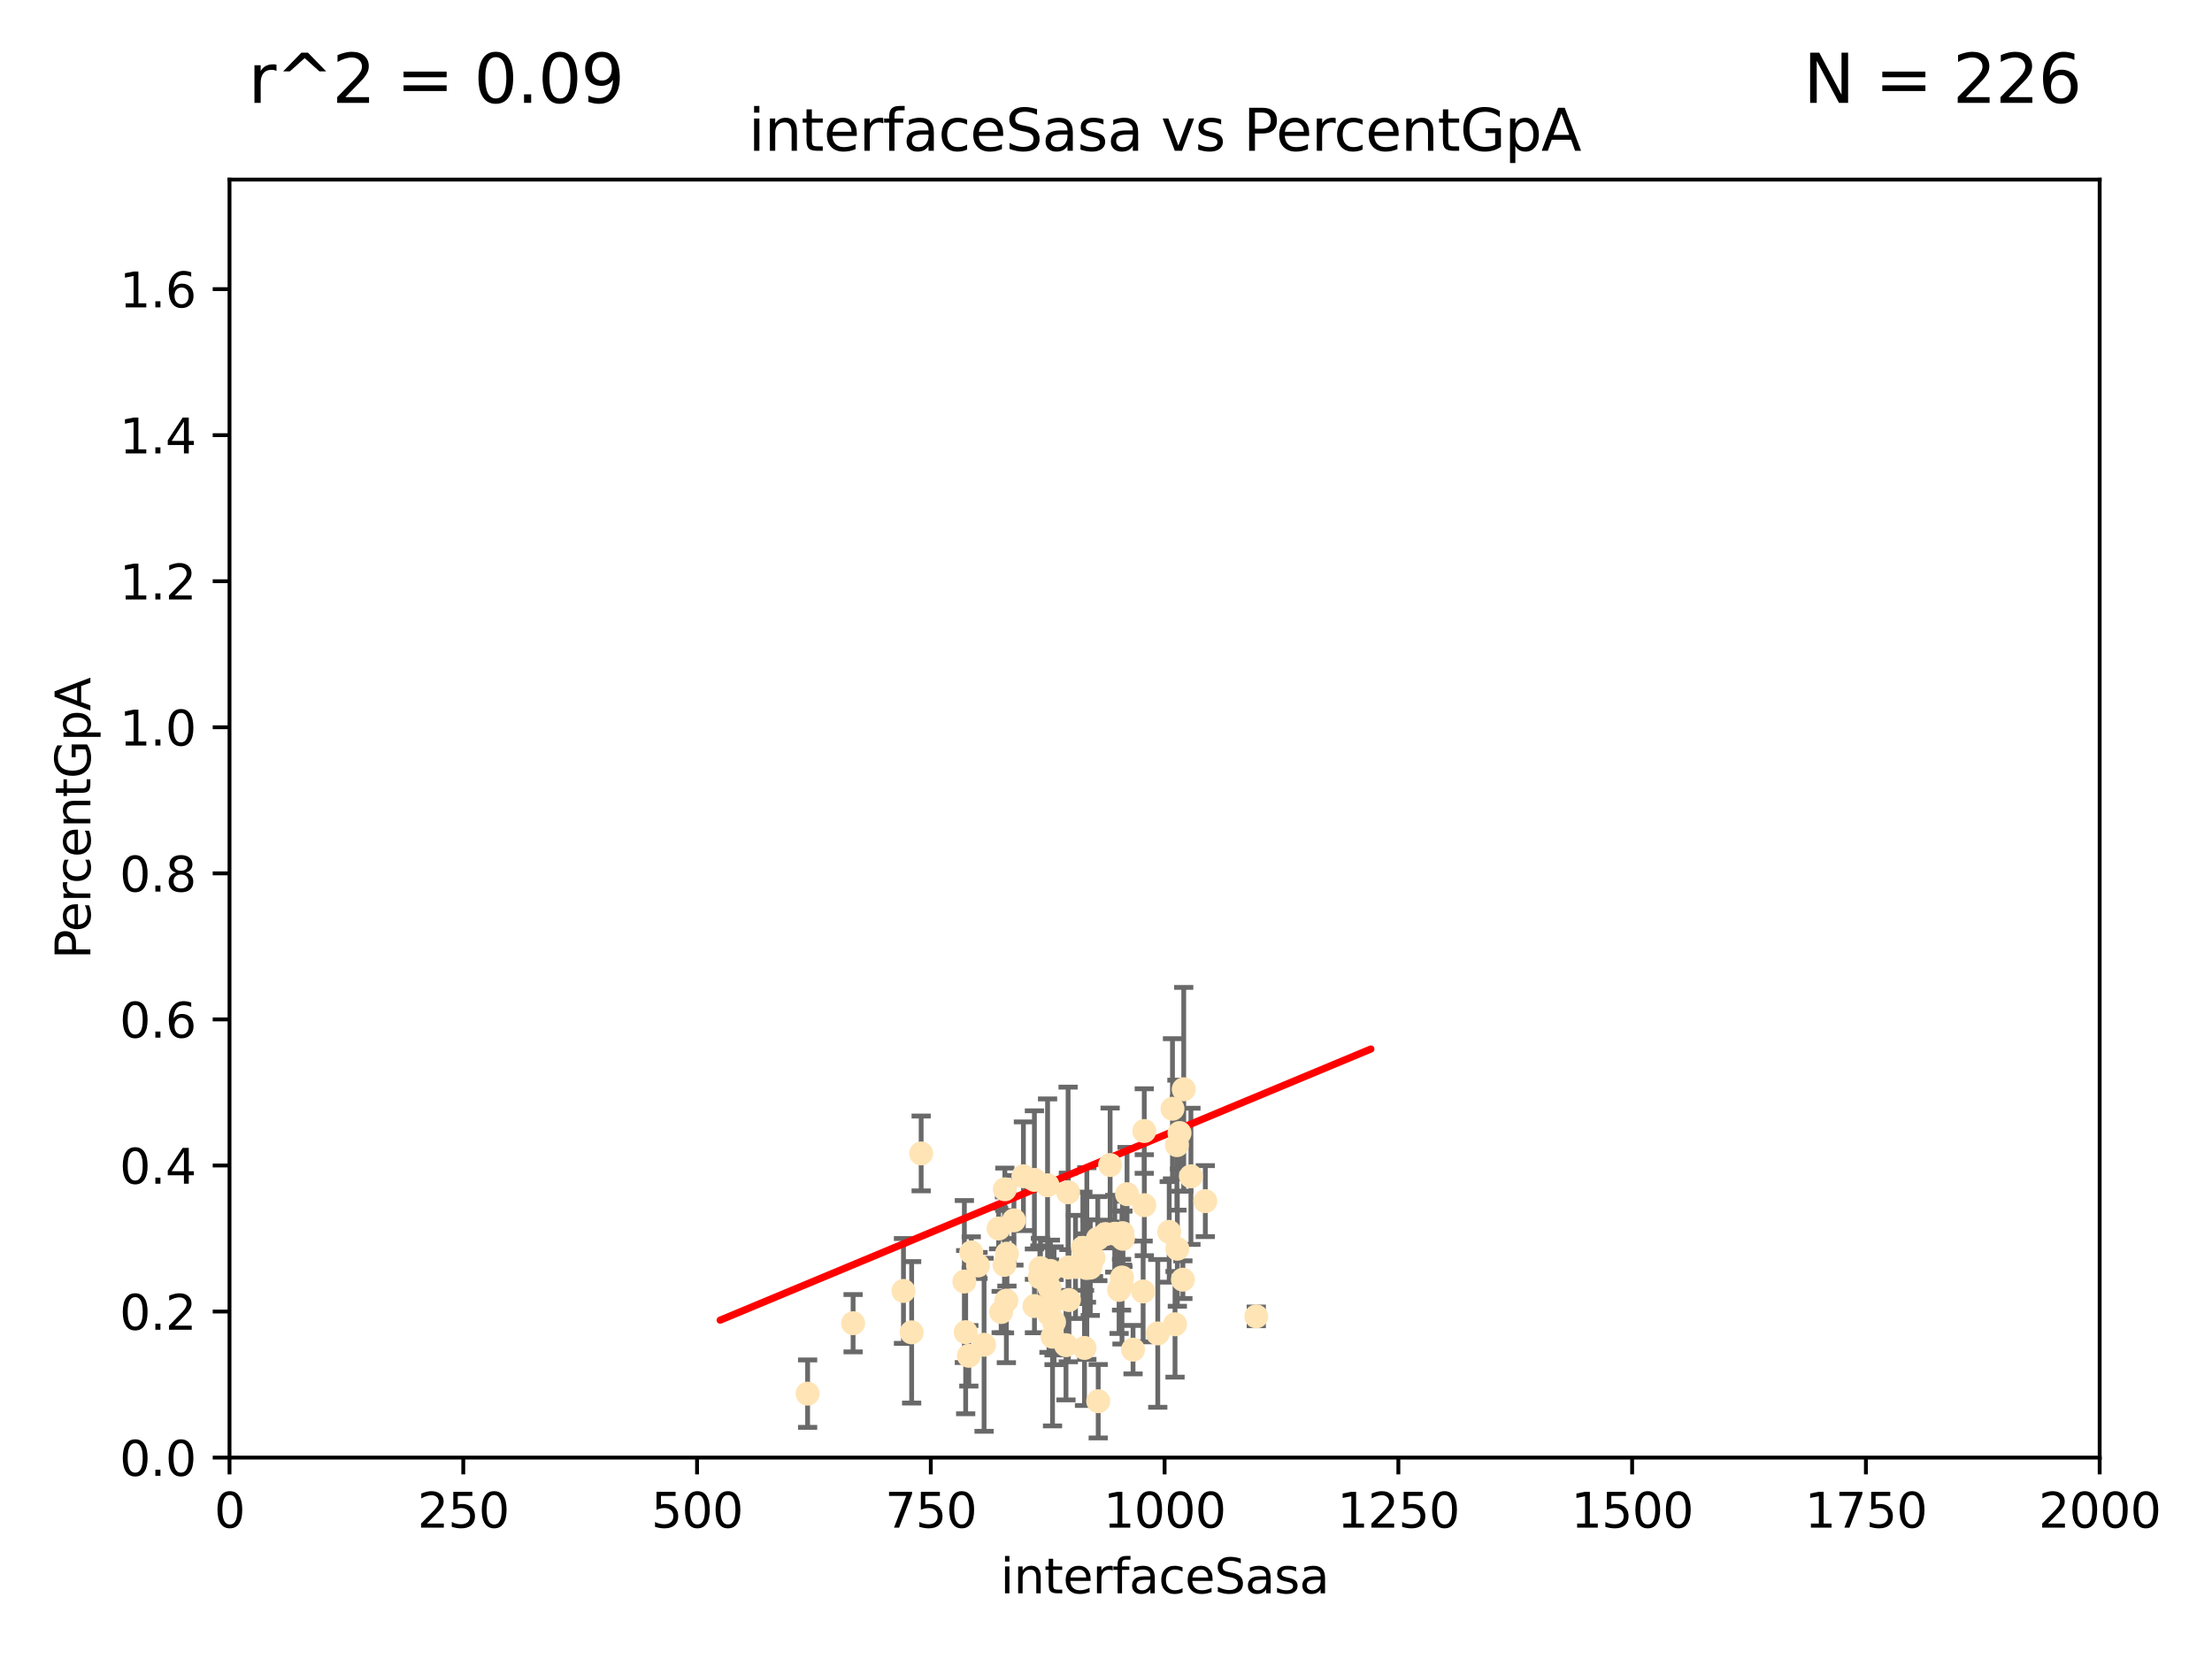<?xml version="1.0" encoding="utf-8" standalone="no"?>
<!DOCTYPE svg PUBLIC "-//W3C//DTD SVG 1.1//EN"
  "http://www.w3.org/Graphics/SVG/1.1/DTD/svg11.dtd">
<svg xmlns:xlink="http://www.w3.org/1999/xlink" width="460.8pt" height="345.6pt" viewBox="0 0 460.8 345.6" xmlns="http://www.w3.org/2000/svg" version="1.1">
 <defs>
  <style type="text/css">*{stroke-linejoin: round; stroke-linecap: butt}</style>
 </defs>
 <g id="figure_1">
  <g id="patch_1">
   <path d="M 0 345.6 
L 460.8 345.6 
L 460.8 0 
L 0 0 
z
" style="fill: #ffffff"/>
  </g>
  <g id="axes_1">
   <g id="patch_2">
    <path d="M 47.81 303.64 
L 437.4 303.64 
L 437.4 37.411 
L 47.81 37.411 
z
" style="fill: #ffffff"/>
   </g>
   <g id="PathCollection_1">
    <defs>
     <path id="m51fbc22228" d="M 0 1.118 
C 0.297 1.118 0.581 1 0.791 0.791 
C 1 0.581 1.118 0.297 1.118 0 
C 1.118 -0.297 1 -0.581 0.791 -0.791 
C 0.581 -1 0.297 -1.118 0 -1.118 
C -0.297 -1.118 -0.581 -1 -0.791 -0.791 
C -1 -0.581 -1.118 -0.297 -1.118 0 
C -1.118 0.297 -1 0.581 -0.791 0.791 
C -0.581 1 -0.297 1.118 0 1.118 
z
" style="stroke: #ffe4b5"/>
    </defs>
    <g clip-path="url(#p3912e0acee)">
     <use xlink:href="#m51fbc22228" x="245.718" y="236.024" style="fill: #ffe4b5; stroke: #ffe4b5"/>
     <use xlink:href="#m51fbc22228" x="245.174" y="238.556" style="fill: #ffe4b5; stroke: #ffe4b5"/>
     <use xlink:href="#m51fbc22228" x="215.495" y="272.073" style="fill: #ffe4b5; stroke: #ffe4b5"/>
     <use xlink:href="#m51fbc22228" x="225.576" y="259.945" style="fill: #ffe4b5; stroke: #ffe4b5"/>
     <use xlink:href="#m51fbc22228" x="233.829" y="256.883" style="fill: #ffe4b5; stroke: #ffe4b5"/>
     <use xlink:href="#m51fbc22228" x="219.261" y="278.454" style="fill: #ffe4b5; stroke: #ffe4b5"/>
     <use xlink:href="#m51fbc22228" x="233.732" y="266.121" style="fill: #ffe4b5; stroke: #ffe4b5"/>
     <use xlink:href="#m51fbc22228" x="218.641" y="268.294" style="fill: #ffe4b5; stroke: #ffe4b5"/>
     <use xlink:href="#m51fbc22228" x="243.569" y="256.619" style="fill: #ffe4b5; stroke: #ffe4b5"/>
     <use xlink:href="#m51fbc22228" x="222.506" y="248.374" style="fill: #ffe4b5; stroke: #ffe4b5"/>
     <use xlink:href="#m51fbc22228" x="211.22" y="254.217" style="fill: #ffe4b5; stroke: #ffe4b5"/>
     <use xlink:href="#m51fbc22228" x="245.26" y="260.133" style="fill: #ffe4b5; stroke: #ffe4b5"/>
     <use xlink:href="#m51fbc22228" x="234.782" y="248.766" style="fill: #ffe4b5; stroke: #ffe4b5"/>
     <use xlink:href="#m51fbc22228" x="200.897" y="266.966" style="fill: #ffe4b5; stroke: #ffe4b5"/>
     <use xlink:href="#m51fbc22228" x="215.488" y="245.794" style="fill: #ffe4b5; stroke: #ffe4b5"/>
     <use xlink:href="#m51fbc22228" x="225.921" y="280.798" style="fill: #ffe4b5; stroke: #ffe4b5"/>
     <use xlink:href="#m51fbc22228" x="209.644" y="270.942" style="fill: #ffe4b5; stroke: #ffe4b5"/>
     <use xlink:href="#m51fbc22228" x="209.763" y="261.159" style="fill: #ffe4b5; stroke: #ffe4b5"/>
     <use xlink:href="#m51fbc22228" x="222.066" y="280.225" style="fill: #ffe4b5; stroke: #ffe4b5"/>
     <use xlink:href="#m51fbc22228" x="222.677" y="270.815" style="fill: #ffe4b5; stroke: #ffe4b5"/>
     <use xlink:href="#m51fbc22228" x="251.09" y="250.219" style="fill: #ffe4b5; stroke: #ffe4b5"/>
     <use xlink:href="#m51fbc22228" x="244.781" y="275.875" style="fill: #ffe4b5; stroke: #ffe4b5"/>
     <use xlink:href="#m51fbc22228" x="218.819" y="264.76" style="fill: #ffe4b5; stroke: #ffe4b5"/>
     <use xlink:href="#m51fbc22228" x="230.304" y="257.072" style="fill: #ffe4b5; stroke: #ffe4b5"/>
     <use xlink:href="#m51fbc22228" x="188.212" y="268.929" style="fill: #ffe4b5; stroke: #ffe4b5"/>
     <use xlink:href="#m51fbc22228" x="189.913" y="277.551" style="fill: #ffe4b5; stroke: #ffe4b5"/>
     <use xlink:href="#m51fbc22228" x="248.092" y="245.048" style="fill: #ffe4b5; stroke: #ffe4b5"/>
     <use xlink:href="#m51fbc22228" x="238.37" y="235.615" style="fill: #ffe4b5; stroke: #ffe4b5"/>
     <use xlink:href="#m51fbc22228" x="201.168" y="277.511" style="fill: #ffe4b5; stroke: #ffe4b5"/>
     <use xlink:href="#m51fbc22228" x="227.125" y="264.074" style="fill: #ffe4b5; stroke: #ffe4b5"/>
     <use xlink:href="#m51fbc22228" x="244.251" y="230.974" style="fill: #ffe4b5; stroke: #ffe4b5"/>
     <use xlink:href="#m51fbc22228" x="203.738" y="263.623" style="fill: #ffe4b5; stroke: #ffe4b5"/>
     <use xlink:href="#m51fbc22228" x="246.594" y="226.92" style="fill: #ffe4b5; stroke: #ffe4b5"/>
     <use xlink:href="#m51fbc22228" x="208.563" y="273.317" style="fill: #ffe4b5; stroke: #ffe4b5"/>
     <use xlink:href="#m51fbc22228" x="226.326" y="264.148" style="fill: #ffe4b5; stroke: #ffe4b5"/>
     <use xlink:href="#m51fbc22228" x="222.561" y="264.031" style="fill: #ffe4b5; stroke: #ffe4b5"/>
     <use xlink:href="#m51fbc22228" x="233.642" y="267.635" style="fill: #ffe4b5; stroke: #ffe4b5"/>
     <use xlink:href="#m51fbc22228" x="219.574" y="270.997" style="fill: #ffe4b5; stroke: #ffe4b5"/>
     <use xlink:href="#m51fbc22228" x="224.047" y="263.927" style="fill: #ffe4b5; stroke: #ffe4b5"/>
     <use xlink:href="#m51fbc22228" x="168.242" y="290.323" style="fill: #ffe4b5; stroke: #ffe4b5"/>
     <use xlink:href="#m51fbc22228" x="236.035" y="281.157" style="fill: #ffe4b5; stroke: #ffe4b5"/>
     <use xlink:href="#m51fbc22228" x="246.417" y="266.582" style="fill: #ffe4b5; stroke: #ffe4b5"/>
     <use xlink:href="#m51fbc22228" x="216.625" y="266.085" style="fill: #ffe4b5; stroke: #ffe4b5"/>
     <use xlink:href="#m51fbc22228" x="238.134" y="269.032" style="fill: #ffe4b5; stroke: #ffe4b5"/>
     <use xlink:href="#m51fbc22228" x="233.126" y="268.709" style="fill: #ffe4b5; stroke: #ffe4b5"/>
     <use xlink:href="#m51fbc22228" x="227.801" y="262.072" style="fill: #ffe4b5; stroke: #ffe4b5"/>
     <use xlink:href="#m51fbc22228" x="228.693" y="258.03" style="fill: #ffe4b5; stroke: #ffe4b5"/>
     <use xlink:href="#m51fbc22228" x="216.746" y="264.173" style="fill: #ffe4b5; stroke: #ffe4b5"/>
     <use xlink:href="#m51fbc22228" x="202.329" y="260.898" style="fill: #ffe4b5; stroke: #ffe4b5"/>
     <use xlink:href="#m51fbc22228" x="232.224" y="257.002" style="fill: #ffe4b5; stroke: #ffe4b5"/>
     <use xlink:href="#m51fbc22228" x="233.923" y="258.061" style="fill: #ffe4b5; stroke: #ffe4b5"/>
     <use xlink:href="#m51fbc22228" x="228.778" y="291.9" style="fill: #ffe4b5; stroke: #ffe4b5"/>
     <use xlink:href="#m51fbc22228" x="209.328" y="247.753" style="fill: #ffe4b5; stroke: #ffe4b5"/>
     <use xlink:href="#m51fbc22228" x="208.029" y="255.921" style="fill: #ffe4b5; stroke: #ffe4b5"/>
     <use xlink:href="#m51fbc22228" x="177.715" y="275.649" style="fill: #ffe4b5; stroke: #ffe4b5"/>
     <use xlink:href="#m51fbc22228" x="218.522" y="273.715" style="fill: #ffe4b5; stroke: #ffe4b5"/>
     <use xlink:href="#m51fbc22228" x="209.256" y="263.501" style="fill: #ffe4b5; stroke: #ffe4b5"/>
     <use xlink:href="#m51fbc22228" x="205.002" y="280.144" style="fill: #ffe4b5; stroke: #ffe4b5"/>
     <use xlink:href="#m51fbc22228" x="226.41" y="263.219" style="fill: #ffe4b5; stroke: #ffe4b5"/>
     <use xlink:href="#m51fbc22228" x="218.226" y="246.911" style="fill: #ffe4b5; stroke: #ffe4b5"/>
     <use xlink:href="#m51fbc22228" x="191.894" y="240.283" style="fill: #ffe4b5; stroke: #ffe4b5"/>
     <use xlink:href="#m51fbc22228" x="219.576" y="275.418" style="fill: #ffe4b5; stroke: #ffe4b5"/>
     <use xlink:href="#m51fbc22228" x="261.707" y="274.226" style="fill: #ffe4b5; stroke: #ffe4b5"/>
     <use xlink:href="#m51fbc22228" x="238.38" y="251.06" style="fill: #ffe4b5; stroke: #ffe4b5"/>
     <use xlink:href="#m51fbc22228" x="231.26" y="242.696" style="fill: #ffe4b5; stroke: #ffe4b5"/>
     <use xlink:href="#m51fbc22228" x="213.195" y="245.033" style="fill: #ffe4b5; stroke: #ffe4b5"/>
     <use xlink:href="#m51fbc22228" x="241.185" y="277.773" style="fill: #ffe4b5; stroke: #ffe4b5"/>
     <use xlink:href="#m51fbc22228" x="201.825" y="282.435" style="fill: #ffe4b5; stroke: #ffe4b5"/>
    </g>
   </g>
   <g id="matplotlib.axis_1">
    <g id="xtick_1">
     <g id="line2d_1">
      <defs>
       <path id="m4948b9b807" d="M 0 0 
L 0 3.5 
" style="stroke: #000000; stroke-width: 0.8"/>
      </defs>
      <g>
       <use xlink:href="#m4948b9b807" x="47.81" y="303.64" style="stroke: #000000; stroke-width: 0.8"/>
      </g>
     </g>
     <g id="text_1">
      <!-- 0 -->
      <g transform="translate(44.629 318.238)scale(0.1 -0.1)">
       <defs>
        <path id="DejaVuSans-30" d="M 2034 4250 
Q 1547 4250 1301 3770 
Q 1056 3291 1056 2328 
Q 1056 1369 1301 889 
Q 1547 409 2034 409 
Q 2525 409 2770 889 
Q 3016 1369 3016 2328 
Q 3016 3291 2770 3770 
Q 2525 4250 2034 4250 
z
M 2034 4750 
Q 2819 4750 3233 4129 
Q 3647 3509 3647 2328 
Q 3647 1150 3233 529 
Q 2819 -91 2034 -91 
Q 1250 -91 836 529 
Q 422 1150 422 2328 
Q 422 3509 836 4129 
Q 1250 4750 2034 4750 
z
" transform="scale(0.016)"/>
       </defs>
       <use xlink:href="#DejaVuSans-30"/>
      </g>
     </g>
    </g>
    <g id="xtick_2">
     <g id="line2d_2">
      <g>
       <use xlink:href="#m4948b9b807" x="96.509" y="303.64" style="stroke: #000000; stroke-width: 0.8"/>
      </g>
     </g>
     <g id="text_2">
      <!-- 250 -->
      <g transform="translate(86.965 318.238)scale(0.1 -0.1)">
       <defs>
        <path id="DejaVuSans-32" d="M 1228 531 
L 3431 531 
L 3431 0 
L 469 0 
L 469 531 
Q 828 903 1448 1529 
Q 2069 2156 2228 2338 
Q 2531 2678 2651 2914 
Q 2772 3150 2772 3378 
Q 2772 3750 2511 3984 
Q 2250 4219 1831 4219 
Q 1534 4219 1204 4116 
Q 875 4013 500 3803 
L 500 4441 
Q 881 4594 1212 4672 
Q 1544 4750 1819 4750 
Q 2544 4750 2975 4387 
Q 3406 4025 3406 3419 
Q 3406 3131 3298 2873 
Q 3191 2616 2906 2266 
Q 2828 2175 2409 1742 
Q 1991 1309 1228 531 
z
" transform="scale(0.016)"/>
        <path id="DejaVuSans-35" d="M 691 4666 
L 3169 4666 
L 3169 4134 
L 1269 4134 
L 1269 2991 
Q 1406 3038 1543 3061 
Q 1681 3084 1819 3084 
Q 2600 3084 3056 2656 
Q 3513 2228 3513 1497 
Q 3513 744 3044 326 
Q 2575 -91 1722 -91 
Q 1428 -91 1123 -41 
Q 819 9 494 109 
L 494 744 
Q 775 591 1075 516 
Q 1375 441 1709 441 
Q 2250 441 2565 725 
Q 2881 1009 2881 1497 
Q 2881 1984 2565 2268 
Q 2250 2553 1709 2553 
Q 1456 2553 1204 2497 
Q 953 2441 691 2322 
L 691 4666 
z
" transform="scale(0.016)"/>
       </defs>
       <use xlink:href="#DejaVuSans-32"/>
       <use xlink:href="#DejaVuSans-35" x="63.623"/>
       <use xlink:href="#DejaVuSans-30" x="127.246"/>
      </g>
     </g>
    </g>
    <g id="xtick_3">
     <g id="line2d_3">
      <g>
       <use xlink:href="#m4948b9b807" x="145.208" y="303.64" style="stroke: #000000; stroke-width: 0.8"/>
      </g>
     </g>
     <g id="text_3">
      <!-- 500 -->
      <g transform="translate(135.664 318.238)scale(0.1 -0.1)">
       <use xlink:href="#DejaVuSans-35"/>
       <use xlink:href="#DejaVuSans-30" x="63.623"/>
       <use xlink:href="#DejaVuSans-30" x="127.246"/>
      </g>
     </g>
    </g>
    <g id="xtick_4">
     <g id="line2d_4">
      <g>
       <use xlink:href="#m4948b9b807" x="193.906" y="303.64" style="stroke: #000000; stroke-width: 0.8"/>
      </g>
     </g>
     <g id="text_4">
      <!-- 750 -->
      <g transform="translate(184.363 318.238)scale(0.1 -0.1)">
       <defs>
        <path id="DejaVuSans-37" d="M 525 4666 
L 3525 4666 
L 3525 4397 
L 1831 0 
L 1172 0 
L 2766 4134 
L 525 4134 
L 525 4666 
z
" transform="scale(0.016)"/>
       </defs>
       <use xlink:href="#DejaVuSans-37"/>
       <use xlink:href="#DejaVuSans-35" x="63.623"/>
       <use xlink:href="#DejaVuSans-30" x="127.246"/>
      </g>
     </g>
    </g>
    <g id="xtick_5">
     <g id="line2d_5">
      <g>
       <use xlink:href="#m4948b9b807" x="242.605" y="303.64" style="stroke: #000000; stroke-width: 0.8"/>
      </g>
     </g>
     <g id="text_5">
      <!-- 1000 -->
      <g transform="translate(229.88 318.238)scale(0.1 -0.1)">
       <defs>
        <path id="DejaVuSans-31" d="M 794 531 
L 1825 531 
L 1825 4091 
L 703 3866 
L 703 4441 
L 1819 4666 
L 2450 4666 
L 2450 531 
L 3481 531 
L 3481 0 
L 794 0 
L 794 531 
z
" transform="scale(0.016)"/>
       </defs>
       <use xlink:href="#DejaVuSans-31"/>
       <use xlink:href="#DejaVuSans-30" x="63.623"/>
       <use xlink:href="#DejaVuSans-30" x="127.246"/>
       <use xlink:href="#DejaVuSans-30" x="190.869"/>
      </g>
     </g>
    </g>
    <g id="xtick_6">
     <g id="line2d_6">
      <g>
       <use xlink:href="#m4948b9b807" x="291.304" y="303.64" style="stroke: #000000; stroke-width: 0.8"/>
      </g>
     </g>
     <g id="text_6">
      <!-- 1250 -->
      <g transform="translate(278.579 318.238)scale(0.1 -0.1)">
       <use xlink:href="#DejaVuSans-31"/>
       <use xlink:href="#DejaVuSans-32" x="63.623"/>
       <use xlink:href="#DejaVuSans-35" x="127.246"/>
       <use xlink:href="#DejaVuSans-30" x="190.869"/>
      </g>
     </g>
    </g>
    <g id="xtick_7">
     <g id="line2d_7">
      <g>
       <use xlink:href="#m4948b9b807" x="340.002" y="303.64" style="stroke: #000000; stroke-width: 0.8"/>
      </g>
     </g>
     <g id="text_7">
      <!-- 1500 -->
      <g transform="translate(327.277 318.238)scale(0.1 -0.1)">
       <use xlink:href="#DejaVuSans-31"/>
       <use xlink:href="#DejaVuSans-35" x="63.623"/>
       <use xlink:href="#DejaVuSans-30" x="127.246"/>
       <use xlink:href="#DejaVuSans-30" x="190.869"/>
      </g>
     </g>
    </g>
    <g id="xtick_8">
     <g id="line2d_8">
      <g>
       <use xlink:href="#m4948b9b807" x="388.701" y="303.64" style="stroke: #000000; stroke-width: 0.8"/>
      </g>
     </g>
     <g id="text_8">
      <!-- 1750 -->
      <g transform="translate(375.976 318.238)scale(0.1 -0.1)">
       <use xlink:href="#DejaVuSans-31"/>
       <use xlink:href="#DejaVuSans-37" x="63.623"/>
       <use xlink:href="#DejaVuSans-35" x="127.246"/>
       <use xlink:href="#DejaVuSans-30" x="190.869"/>
      </g>
     </g>
    </g>
    <g id="xtick_9">
     <g id="line2d_9">
      <g>
       <use xlink:href="#m4948b9b807" x="437.4" y="303.64" style="stroke: #000000; stroke-width: 0.8"/>
      </g>
     </g>
     <g id="text_9">
      <!-- 2000 -->
      <g transform="translate(424.675 318.238)scale(0.1 -0.1)">
       <use xlink:href="#DejaVuSans-32"/>
       <use xlink:href="#DejaVuSans-30" x="63.623"/>
       <use xlink:href="#DejaVuSans-30" x="127.246"/>
       <use xlink:href="#DejaVuSans-30" x="190.869"/>
      </g>
     </g>
    </g>
    <g id="text_10">
     <!-- interfaceSasa -->
     <g transform="translate(208.398 331.917)scale(0.1 -0.1)">
      <defs>
       <path id="DejaVuSans-69" d="M 603 3500 
L 1178 3500 
L 1178 0 
L 603 0 
L 603 3500 
z
M 603 4863 
L 1178 4863 
L 1178 4134 
L 603 4134 
L 603 4863 
z
" transform="scale(0.016)"/>
       <path id="DejaVuSans-6e" d="M 3513 2113 
L 3513 0 
L 2938 0 
L 2938 2094 
Q 2938 2591 2744 2837 
Q 2550 3084 2163 3084 
Q 1697 3084 1428 2787 
Q 1159 2491 1159 1978 
L 1159 0 
L 581 0 
L 581 3500 
L 1159 3500 
L 1159 2956 
Q 1366 3272 1645 3428 
Q 1925 3584 2291 3584 
Q 2894 3584 3203 3211 
Q 3513 2838 3513 2113 
z
" transform="scale(0.016)"/>
       <path id="DejaVuSans-74" d="M 1172 4494 
L 1172 3500 
L 2356 3500 
L 2356 3053 
L 1172 3053 
L 1172 1153 
Q 1172 725 1289 603 
Q 1406 481 1766 481 
L 2356 481 
L 2356 0 
L 1766 0 
Q 1100 0 847 248 
Q 594 497 594 1153 
L 594 3053 
L 172 3053 
L 172 3500 
L 594 3500 
L 594 4494 
L 1172 4494 
z
" transform="scale(0.016)"/>
       <path id="DejaVuSans-65" d="M 3597 1894 
L 3597 1613 
L 953 1613 
Q 991 1019 1311 708 
Q 1631 397 2203 397 
Q 2534 397 2845 478 
Q 3156 559 3463 722 
L 3463 178 
Q 3153 47 2828 -22 
Q 2503 -91 2169 -91 
Q 1331 -91 842 396 
Q 353 884 353 1716 
Q 353 2575 817 3079 
Q 1281 3584 2069 3584 
Q 2775 3584 3186 3129 
Q 3597 2675 3597 1894 
z
M 3022 2063 
Q 3016 2534 2758 2815 
Q 2500 3097 2075 3097 
Q 1594 3097 1305 2825 
Q 1016 2553 972 2059 
L 3022 2063 
z
" transform="scale(0.016)"/>
       <path id="DejaVuSans-72" d="M 2631 2963 
Q 2534 3019 2420 3045 
Q 2306 3072 2169 3072 
Q 1681 3072 1420 2755 
Q 1159 2438 1159 1844 
L 1159 0 
L 581 0 
L 581 3500 
L 1159 3500 
L 1159 2956 
Q 1341 3275 1631 3429 
Q 1922 3584 2338 3584 
Q 2397 3584 2469 3576 
Q 2541 3569 2628 3553 
L 2631 2963 
z
" transform="scale(0.016)"/>
       <path id="DejaVuSans-66" d="M 2375 4863 
L 2375 4384 
L 1825 4384 
Q 1516 4384 1395 4259 
Q 1275 4134 1275 3809 
L 1275 3500 
L 2222 3500 
L 2222 3053 
L 1275 3053 
L 1275 0 
L 697 0 
L 697 3053 
L 147 3053 
L 147 3500 
L 697 3500 
L 697 3744 
Q 697 4328 969 4595 
Q 1241 4863 1831 4863 
L 2375 4863 
z
" transform="scale(0.016)"/>
       <path id="DejaVuSans-61" d="M 2194 1759 
Q 1497 1759 1228 1600 
Q 959 1441 959 1056 
Q 959 750 1161 570 
Q 1363 391 1709 391 
Q 2188 391 2477 730 
Q 2766 1069 2766 1631 
L 2766 1759 
L 2194 1759 
z
M 3341 1997 
L 3341 0 
L 2766 0 
L 2766 531 
Q 2569 213 2275 61 
Q 1981 -91 1556 -91 
Q 1019 -91 701 211 
Q 384 513 384 1019 
Q 384 1609 779 1909 
Q 1175 2209 1959 2209 
L 2766 2209 
L 2766 2266 
Q 2766 2663 2505 2880 
Q 2244 3097 1772 3097 
Q 1472 3097 1187 3025 
Q 903 2953 641 2809 
L 641 3341 
Q 956 3463 1253 3523 
Q 1550 3584 1831 3584 
Q 2591 3584 2966 3190 
Q 3341 2797 3341 1997 
z
" transform="scale(0.016)"/>
       <path id="DejaVuSans-63" d="M 3122 3366 
L 3122 2828 
Q 2878 2963 2633 3030 
Q 2388 3097 2138 3097 
Q 1578 3097 1268 2742 
Q 959 2388 959 1747 
Q 959 1106 1268 751 
Q 1578 397 2138 397 
Q 2388 397 2633 464 
Q 2878 531 3122 666 
L 3122 134 
Q 2881 22 2623 -34 
Q 2366 -91 2075 -91 
Q 1284 -91 818 406 
Q 353 903 353 1747 
Q 353 2603 823 3093 
Q 1294 3584 2113 3584 
Q 2378 3584 2631 3529 
Q 2884 3475 3122 3366 
z
" transform="scale(0.016)"/>
       <path id="DejaVuSans-53" d="M 3425 4513 
L 3425 3897 
Q 3066 4069 2747 4153 
Q 2428 4238 2131 4238 
Q 1616 4238 1336 4038 
Q 1056 3838 1056 3469 
Q 1056 3159 1242 3001 
Q 1428 2844 1947 2747 
L 2328 2669 
Q 3034 2534 3370 2195 
Q 3706 1856 3706 1288 
Q 3706 609 3251 259 
Q 2797 -91 1919 -91 
Q 1588 -91 1214 -16 
Q 841 59 441 206 
L 441 856 
Q 825 641 1194 531 
Q 1563 422 1919 422 
Q 2459 422 2753 634 
Q 3047 847 3047 1241 
Q 3047 1584 2836 1778 
Q 2625 1972 2144 2069 
L 1759 2144 
Q 1053 2284 737 2584 
Q 422 2884 422 3419 
Q 422 4038 858 4394 
Q 1294 4750 2059 4750 
Q 2388 4750 2728 4690 
Q 3069 4631 3425 4513 
z
" transform="scale(0.016)"/>
       <path id="DejaVuSans-73" d="M 2834 3397 
L 2834 2853 
Q 2591 2978 2328 3040 
Q 2066 3103 1784 3103 
Q 1356 3103 1142 2972 
Q 928 2841 928 2578 
Q 928 2378 1081 2264 
Q 1234 2150 1697 2047 
L 1894 2003 
Q 2506 1872 2764 1633 
Q 3022 1394 3022 966 
Q 3022 478 2636 193 
Q 2250 -91 1575 -91 
Q 1294 -91 989 -36 
Q 684 19 347 128 
L 347 722 
Q 666 556 975 473 
Q 1284 391 1588 391 
Q 1994 391 2212 530 
Q 2431 669 2431 922 
Q 2431 1156 2273 1281 
Q 2116 1406 1581 1522 
L 1381 1569 
Q 847 1681 609 1914 
Q 372 2147 372 2553 
Q 372 3047 722 3315 
Q 1072 3584 1716 3584 
Q 2034 3584 2315 3537 
Q 2597 3491 2834 3397 
z
" transform="scale(0.016)"/>
      </defs>
      <use xlink:href="#DejaVuSans-69"/>
      <use xlink:href="#DejaVuSans-6e" x="27.783"/>
      <use xlink:href="#DejaVuSans-74" x="91.162"/>
      <use xlink:href="#DejaVuSans-65" x="130.371"/>
      <use xlink:href="#DejaVuSans-72" x="191.895"/>
      <use xlink:href="#DejaVuSans-66" x="233.008"/>
      <use xlink:href="#DejaVuSans-61" x="268.213"/>
      <use xlink:href="#DejaVuSans-63" x="329.492"/>
      <use xlink:href="#DejaVuSans-65" x="384.473"/>
      <use xlink:href="#DejaVuSans-53" x="445.996"/>
      <use xlink:href="#DejaVuSans-61" x="509.473"/>
      <use xlink:href="#DejaVuSans-73" x="570.752"/>
      <use xlink:href="#DejaVuSans-61" x="622.852"/>
     </g>
    </g>
   </g>
   <g id="matplotlib.axis_2">
    <g id="ytick_1">
     <g id="line2d_10">
      <defs>
       <path id="m640b8bfa25" d="M 0 0 
L -3.5 0 
" style="stroke: #000000; stroke-width: 0.8"/>
      </defs>
      <g>
       <use xlink:href="#m640b8bfa25" x="47.81" y="303.64" style="stroke: #000000; stroke-width: 0.8"/>
      </g>
     </g>
     <g id="text_11">
      <!-- 0.0 -->
      <g transform="translate(24.907 307.439)scale(0.1 -0.1)">
       <defs>
        <path id="DejaVuSans-2e" d="M 684 794 
L 1344 794 
L 1344 0 
L 684 0 
L 684 794 
z
" transform="scale(0.016)"/>
       </defs>
       <use xlink:href="#DejaVuSans-30"/>
       <use xlink:href="#DejaVuSans-2e" x="63.623"/>
       <use xlink:href="#DejaVuSans-30" x="95.41"/>
      </g>
     </g>
    </g>
    <g id="ytick_2">
     <g id="line2d_11">
      <g>
       <use xlink:href="#m640b8bfa25" x="47.81" y="273.214" style="stroke: #000000; stroke-width: 0.8"/>
      </g>
     </g>
     <g id="text_12">
      <!-- 0.2 -->
      <g transform="translate(24.907 277.013)scale(0.1 -0.1)">
       <use xlink:href="#DejaVuSans-30"/>
       <use xlink:href="#DejaVuSans-2e" x="63.623"/>
       <use xlink:href="#DejaVuSans-32" x="95.41"/>
      </g>
     </g>
    </g>
    <g id="ytick_3">
     <g id="line2d_12">
      <g>
       <use xlink:href="#m640b8bfa25" x="47.81" y="242.788" style="stroke: #000000; stroke-width: 0.8"/>
      </g>
     </g>
     <g id="text_13">
      <!-- 0.4 -->
      <g transform="translate(24.907 246.587)scale(0.1 -0.1)">
       <defs>
        <path id="DejaVuSans-34" d="M 2419 4116 
L 825 1625 
L 2419 1625 
L 2419 4116 
z
M 2253 4666 
L 3047 4666 
L 3047 1625 
L 3713 1625 
L 3713 1100 
L 3047 1100 
L 3047 0 
L 2419 0 
L 2419 1100 
L 313 1100 
L 313 1709 
L 2253 4666 
z
" transform="scale(0.016)"/>
       </defs>
       <use xlink:href="#DejaVuSans-30"/>
       <use xlink:href="#DejaVuSans-2e" x="63.623"/>
       <use xlink:href="#DejaVuSans-34" x="95.41"/>
      </g>
     </g>
    </g>
    <g id="ytick_4">
     <g id="line2d_13">
      <g>
       <use xlink:href="#m640b8bfa25" x="47.81" y="212.362" style="stroke: #000000; stroke-width: 0.8"/>
      </g>
     </g>
     <g id="text_14">
      <!-- 0.6 -->
      <g transform="translate(24.907 216.161)scale(0.1 -0.1)">
       <defs>
        <path id="DejaVuSans-36" d="M 2113 2584 
Q 1688 2584 1439 2293 
Q 1191 2003 1191 1497 
Q 1191 994 1439 701 
Q 1688 409 2113 409 
Q 2538 409 2786 701 
Q 3034 994 3034 1497 
Q 3034 2003 2786 2293 
Q 2538 2584 2113 2584 
z
M 3366 4563 
L 3366 3988 
Q 3128 4100 2886 4159 
Q 2644 4219 2406 4219 
Q 1781 4219 1451 3797 
Q 1122 3375 1075 2522 
Q 1259 2794 1537 2939 
Q 1816 3084 2150 3084 
Q 2853 3084 3261 2657 
Q 3669 2231 3669 1497 
Q 3669 778 3244 343 
Q 2819 -91 2113 -91 
Q 1303 -91 875 529 
Q 447 1150 447 2328 
Q 447 3434 972 4092 
Q 1497 4750 2381 4750 
Q 2619 4750 2861 4703 
Q 3103 4656 3366 4563 
z
" transform="scale(0.016)"/>
       </defs>
       <use xlink:href="#DejaVuSans-30"/>
       <use xlink:href="#DejaVuSans-2e" x="63.623"/>
       <use xlink:href="#DejaVuSans-36" x="95.41"/>
      </g>
     </g>
    </g>
    <g id="ytick_5">
     <g id="line2d_14">
      <g>
       <use xlink:href="#m640b8bfa25" x="47.81" y="181.935" style="stroke: #000000; stroke-width: 0.8"/>
      </g>
     </g>
     <g id="text_15">
      <!-- 0.8 -->
      <g transform="translate(24.907 185.735)scale(0.1 -0.1)">
       <defs>
        <path id="DejaVuSans-38" d="M 2034 2216 
Q 1584 2216 1326 1975 
Q 1069 1734 1069 1313 
Q 1069 891 1326 650 
Q 1584 409 2034 409 
Q 2484 409 2743 651 
Q 3003 894 3003 1313 
Q 3003 1734 2745 1975 
Q 2488 2216 2034 2216 
z
M 1403 2484 
Q 997 2584 770 2862 
Q 544 3141 544 3541 
Q 544 4100 942 4425 
Q 1341 4750 2034 4750 
Q 2731 4750 3128 4425 
Q 3525 4100 3525 3541 
Q 3525 3141 3298 2862 
Q 3072 2584 2669 2484 
Q 3125 2378 3379 2068 
Q 3634 1759 3634 1313 
Q 3634 634 3220 271 
Q 2806 -91 2034 -91 
Q 1263 -91 848 271 
Q 434 634 434 1313 
Q 434 1759 690 2068 
Q 947 2378 1403 2484 
z
M 1172 3481 
Q 1172 3119 1398 2916 
Q 1625 2713 2034 2713 
Q 2441 2713 2670 2916 
Q 2900 3119 2900 3481 
Q 2900 3844 2670 4047 
Q 2441 4250 2034 4250 
Q 1625 4250 1398 4047 
Q 1172 3844 1172 3481 
z
" transform="scale(0.016)"/>
       </defs>
       <use xlink:href="#DejaVuSans-30"/>
       <use xlink:href="#DejaVuSans-2e" x="63.623"/>
       <use xlink:href="#DejaVuSans-38" x="95.41"/>
      </g>
     </g>
    </g>
    <g id="ytick_6">
     <g id="line2d_15">
      <g>
       <use xlink:href="#m640b8bfa25" x="47.81" y="151.509" style="stroke: #000000; stroke-width: 0.8"/>
      </g>
     </g>
     <g id="text_16">
      <!-- 1.0 -->
      <g transform="translate(24.907 155.308)scale(0.1 -0.1)">
       <use xlink:href="#DejaVuSans-31"/>
       <use xlink:href="#DejaVuSans-2e" x="63.623"/>
       <use xlink:href="#DejaVuSans-30" x="95.41"/>
      </g>
     </g>
    </g>
    <g id="ytick_7">
     <g id="line2d_16">
      <g>
       <use xlink:href="#m640b8bfa25" x="47.81" y="121.083" style="stroke: #000000; stroke-width: 0.8"/>
      </g>
     </g>
     <g id="text_17">
      <!-- 1.2 -->
      <g transform="translate(24.907 124.882)scale(0.1 -0.1)">
       <use xlink:href="#DejaVuSans-31"/>
       <use xlink:href="#DejaVuSans-2e" x="63.623"/>
       <use xlink:href="#DejaVuSans-32" x="95.41"/>
      </g>
     </g>
    </g>
    <g id="ytick_8">
     <g id="line2d_17">
      <g>
       <use xlink:href="#m640b8bfa25" x="47.81" y="90.657" style="stroke: #000000; stroke-width: 0.8"/>
      </g>
     </g>
     <g id="text_18">
      <!-- 1.4 -->
      <g transform="translate(24.907 94.456)scale(0.1 -0.1)">
       <use xlink:href="#DejaVuSans-31"/>
       <use xlink:href="#DejaVuSans-2e" x="63.623"/>
       <use xlink:href="#DejaVuSans-34" x="95.41"/>
      </g>
     </g>
    </g>
    <g id="ytick_9">
     <g id="line2d_18">
      <g>
       <use xlink:href="#m640b8bfa25" x="47.81" y="60.231" style="stroke: #000000; stroke-width: 0.8"/>
      </g>
     </g>
     <g id="text_19">
      <!-- 1.6 -->
      <g transform="translate(24.907 64.03)scale(0.1 -0.1)">
       <use xlink:href="#DejaVuSans-31"/>
       <use xlink:href="#DejaVuSans-2e" x="63.623"/>
       <use xlink:href="#DejaVuSans-36" x="95.41"/>
      </g>
     </g>
    </g>
    <g id="text_20">
     <!-- PercentGpA -->
     <g transform="translate(18.827 199.802)rotate(-90)scale(0.1 -0.1)">
      <defs>
       <path id="DejaVuSans-50" d="M 1259 4147 
L 1259 2394 
L 2053 2394 
Q 2494 2394 2734 2622 
Q 2975 2850 2975 3272 
Q 2975 3691 2734 3919 
Q 2494 4147 2053 4147 
L 1259 4147 
z
M 628 4666 
L 2053 4666 
Q 2838 4666 3239 4311 
Q 3641 3956 3641 3272 
Q 3641 2581 3239 2228 
Q 2838 1875 2053 1875 
L 1259 1875 
L 1259 0 
L 628 0 
L 628 4666 
z
" transform="scale(0.016)"/>
       <path id="DejaVuSans-47" d="M 3809 666 
L 3809 1919 
L 2778 1919 
L 2778 2438 
L 4434 2438 
L 4434 434 
Q 4069 175 3628 42 
Q 3188 -91 2688 -91 
Q 1594 -91 976 548 
Q 359 1188 359 2328 
Q 359 3472 976 4111 
Q 1594 4750 2688 4750 
Q 3144 4750 3555 4637 
Q 3966 4525 4313 4306 
L 4313 3634 
Q 3963 3931 3569 4081 
Q 3175 4231 2741 4231 
Q 1884 4231 1454 3753 
Q 1025 3275 1025 2328 
Q 1025 1384 1454 906 
Q 1884 428 2741 428 
Q 3075 428 3337 486 
Q 3600 544 3809 666 
z
" transform="scale(0.016)"/>
       <path id="DejaVuSans-70" d="M 1159 525 
L 1159 -1331 
L 581 -1331 
L 581 3500 
L 1159 3500 
L 1159 2969 
Q 1341 3281 1617 3432 
Q 1894 3584 2278 3584 
Q 2916 3584 3314 3078 
Q 3713 2572 3713 1747 
Q 3713 922 3314 415 
Q 2916 -91 2278 -91 
Q 1894 -91 1617 61 
Q 1341 213 1159 525 
z
M 3116 1747 
Q 3116 2381 2855 2742 
Q 2594 3103 2138 3103 
Q 1681 3103 1420 2742 
Q 1159 2381 1159 1747 
Q 1159 1113 1420 752 
Q 1681 391 2138 391 
Q 2594 391 2855 752 
Q 3116 1113 3116 1747 
z
" transform="scale(0.016)"/>
       <path id="DejaVuSans-41" d="M 2188 4044 
L 1331 1722 
L 3047 1722 
L 2188 4044 
z
M 1831 4666 
L 2547 4666 
L 4325 0 
L 3669 0 
L 3244 1197 
L 1141 1197 
L 716 0 
L 50 0 
L 1831 4666 
z
" transform="scale(0.016)"/>
      </defs>
      <use xlink:href="#DejaVuSans-50"/>
      <use xlink:href="#DejaVuSans-65" x="56.678"/>
      <use xlink:href="#DejaVuSans-72" x="118.201"/>
      <use xlink:href="#DejaVuSans-63" x="157.064"/>
      <use xlink:href="#DejaVuSans-65" x="212.045"/>
      <use xlink:href="#DejaVuSans-6e" x="273.568"/>
      <use xlink:href="#DejaVuSans-74" x="336.947"/>
      <use xlink:href="#DejaVuSans-47" x="376.156"/>
      <use xlink:href="#DejaVuSans-70" x="453.646"/>
      <use xlink:href="#DejaVuSans-41" x="517.123"/>
     </g>
    </g>
   </g>
   <g id="LineCollection_1">
    <path d="M 245.718 243.516 
L 245.718 228.533 
" clip-path="url(#p3912e0acee)" style="fill: none; stroke: #696969"/>
    <path d="M 245.174 252.097 
L 245.174 225.016 
" clip-path="url(#p3912e0acee)" style="fill: none; stroke: #696969"/>
    <path d="M 215.495 277.635 
L 215.495 266.511 
" clip-path="url(#p3912e0acee)" style="fill: none; stroke: #696969"/>
    <path d="M 225.576 271.552 
L 225.576 248.339 
" clip-path="url(#p3912e0acee)" style="fill: none; stroke: #696969"/>
    <path d="M 233.829 263.541 
L 233.829 250.225 
" clip-path="url(#p3912e0acee)" style="fill: none; stroke: #696969"/>
    <path d="M 219.261 297.045 
L 219.261 259.864 
" clip-path="url(#p3912e0acee)" style="fill: none; stroke: #696969"/>
    <path d="M 233.732 279.981 
L 233.732 252.261 
" clip-path="url(#p3912e0acee)" style="fill: none; stroke: #696969"/>
    <path d="M 218.641 274.133 
L 218.641 262.455 
" clip-path="url(#p3912e0acee)" style="fill: none; stroke: #696969"/>
    <path d="M 243.569 267.094 
L 243.569 246.145 
" clip-path="url(#p3912e0acee)" style="fill: none; stroke: #696969"/>
    <path d="M 222.506 270.281 
L 222.506 226.467 
" clip-path="url(#p3912e0acee)" style="fill: none; stroke: #696969"/>
    <path d="M 211.22 263.55 
L 211.22 244.884 
" clip-path="url(#p3912e0acee)" style="fill: none; stroke: #696969"/>
    <path d="M 245.26 272.111 
L 245.26 248.155 
" clip-path="url(#p3912e0acee)" style="fill: none; stroke: #696969"/>
    <path d="M 234.782 258.504 
L 234.782 239.028 
" clip-path="url(#p3912e0acee)" style="fill: none; stroke: #696969"/>
    <path d="M 200.897 283.841 
L 200.897 250.092 
" clip-path="url(#p3912e0acee)" style="fill: none; stroke: #696969"/>
    <path d="M 215.488 260.183 
L 215.488 231.405 
" clip-path="url(#p3912e0acee)" style="fill: none; stroke: #696969"/>
    <path d="M 225.921 292.789 
L 225.921 268.808 
" clip-path="url(#p3912e0acee)" style="fill: none; stroke: #696969"/>
    <path d="M 209.644 283.871 
L 209.644 258.013 
" clip-path="url(#p3912e0acee)" style="fill: none; stroke: #696969"/>
    <path d="M 209.763 267.909 
L 209.763 254.41 
" clip-path="url(#p3912e0acee)" style="fill: none; stroke: #696969"/>
    <path d="M 222.066 291.627 
L 222.066 268.824 
" clip-path="url(#p3912e0acee)" style="fill: none; stroke: #696969"/>
    <path d="M 222.677 281.314 
L 222.677 260.317 
" clip-path="url(#p3912e0acee)" style="fill: none; stroke: #696969"/>
    <path d="M 251.09 257.613 
L 251.09 242.825 
" clip-path="url(#p3912e0acee)" style="fill: none; stroke: #696969"/>
    <path d="M 244.781 286.882 
L 244.781 264.868 
" clip-path="url(#p3912e0acee)" style="fill: none; stroke: #696969"/>
    <path d="M 218.819 271.181 
L 218.819 258.34 
" clip-path="url(#p3912e0acee)" style="fill: none; stroke: #696969"/>
    <path d="M 230.304 259.961 
L 230.304 254.182 
" clip-path="url(#p3912e0acee)" style="fill: none; stroke: #696969"/>
    <path d="M 188.212 279.846 
L 188.212 258.013 
" clip-path="url(#p3912e0acee)" style="fill: none; stroke: #696969"/>
    <path d="M 189.913 292.284 
L 189.913 262.817 
" clip-path="url(#p3912e0acee)" style="fill: none; stroke: #696969"/>
    <path d="M 248.092 259.236 
L 248.092 230.86 
" clip-path="url(#p3912e0acee)" style="fill: none; stroke: #696969"/>
    <path d="M 238.37 244.419 
L 238.37 226.811 
" clip-path="url(#p3912e0acee)" style="fill: none; stroke: #696969"/>
    <path d="M 201.168 294.511 
L 201.168 260.511 
" clip-path="url(#p3912e0acee)" style="fill: none; stroke: #696969"/>
    <path d="M 227.125 274.032 
L 227.125 254.116 
" clip-path="url(#p3912e0acee)" style="fill: none; stroke: #696969"/>
    <path d="M 244.251 245.568 
L 244.251 216.38 
" clip-path="url(#p3912e0acee)" style="fill: none; stroke: #696969"/>
    <path d="M 203.738 266.339 
L 203.738 260.907 
" clip-path="url(#p3912e0acee)" style="fill: none; stroke: #696969"/>
    <path d="M 246.594 248.148 
L 246.594 205.692 
" clip-path="url(#p3912e0acee)" style="fill: none; stroke: #696969"/>
    <path d="M 208.563 277.619 
L 208.563 269.015 
" clip-path="url(#p3912e0acee)" style="fill: none; stroke: #696969"/>
    <path d="M 226.326 271.276 
L 226.326 257.019 
" clip-path="url(#p3912e0acee)" style="fill: none; stroke: #696969"/>
    <path d="M 222.561 283.684 
L 222.561 244.378 
" clip-path="url(#p3912e0acee)" style="fill: none; stroke: #696969"/>
    <path d="M 233.642 272.919 
L 233.642 262.35 
" clip-path="url(#p3912e0acee)" style="fill: none; stroke: #696969"/>
    <path d="M 219.574 282.258 
L 219.574 259.736 
" clip-path="url(#p3912e0acee)" style="fill: none; stroke: #696969"/>
    <path d="M 224.047 274.67 
L 224.047 253.184 
" clip-path="url(#p3912e0acee)" style="fill: none; stroke: #696969"/>
    <path d="M 168.242 297.345 
L 168.242 283.301 
" clip-path="url(#p3912e0acee)" style="fill: none; stroke: #696969"/>
    <path d="M 236.035 286.202 
L 236.035 276.111 
" clip-path="url(#p3912e0acee)" style="fill: none; stroke: #696969"/>
    <path d="M 246.417 270.509 
L 246.417 262.655 
" clip-path="url(#p3912e0acee)" style="fill: none; stroke: #696969"/>
    <path d="M 216.625 272.611 
L 216.625 259.558 
" clip-path="url(#p3912e0acee)" style="fill: none; stroke: #696969"/>
    <path d="M 238.134 279.528 
L 238.134 258.535 
" clip-path="url(#p3912e0acee)" style="fill: none; stroke: #696969"/>
    <path d="M 233.126 277.781 
L 233.126 259.637 
" clip-path="url(#p3912e0acee)" style="fill: none; stroke: #696969"/>
    <path d="M 227.801 265.923 
L 227.801 258.22 
" clip-path="url(#p3912e0acee)" style="fill: none; stroke: #696969"/>
    <path d="M 228.693 266.785 
L 228.693 249.275 
" clip-path="url(#p3912e0acee)" style="fill: none; stroke: #696969"/>
    <path d="M 216.746 270.37 
L 216.746 257.976 
" clip-path="url(#p3912e0acee)" style="fill: none; stroke: #696969"/>
    <path d="M 202.329 264.148 
L 202.329 257.647 
" clip-path="url(#p3912e0acee)" style="fill: none; stroke: #696969"/>
    <path d="M 232.224 265.006 
L 232.224 248.999 
" clip-path="url(#p3912e0acee)" style="fill: none; stroke: #696969"/>
    <path d="M 233.923 263.837 
L 233.923 252.286 
" clip-path="url(#p3912e0acee)" style="fill: none; stroke: #696969"/>
    <path d="M 228.778 299.55 
L 228.778 284.25 
" clip-path="url(#p3912e0acee)" style="fill: none; stroke: #696969"/>
    <path d="M 209.328 252.169 
L 209.328 243.336 
" clip-path="url(#p3912e0acee)" style="fill: none; stroke: #696969"/>
    <path d="M 208.029 260.159 
L 208.029 251.682 
" clip-path="url(#p3912e0acee)" style="fill: none; stroke: #696969"/>
    <path d="M 177.715 281.622 
L 177.715 269.676 
" clip-path="url(#p3912e0acee)" style="fill: none; stroke: #696969"/>
    <path d="M 218.522 281.728 
L 218.522 265.702 
" clip-path="url(#p3912e0acee)" style="fill: none; stroke: #696969"/>
    <path d="M 209.256 277.668 
L 209.256 249.333 
" clip-path="url(#p3912e0acee)" style="fill: none; stroke: #696969"/>
    <path d="M 205.002 298.166 
L 205.002 262.122 
" clip-path="url(#p3912e0acee)" style="fill: none; stroke: #696969"/>
    <path d="M 226.41 283.184 
L 226.41 243.254 
" clip-path="url(#p3912e0acee)" style="fill: none; stroke: #696969"/>
    <path d="M 218.226 264.899 
L 218.226 228.924 
" clip-path="url(#p3912e0acee)" style="fill: none; stroke: #696969"/>
    <path d="M 191.894 248.079 
L 191.894 232.487 
" clip-path="url(#p3912e0acee)" style="fill: none; stroke: #696969"/>
    <path d="M 219.576 284.282 
L 219.576 266.555 
" clip-path="url(#p3912e0acee)" style="fill: none; stroke: #696969"/>
    <path d="M 261.707 276.177 
L 261.707 272.275 
" clip-path="url(#p3912e0acee)" style="fill: none; stroke: #696969"/>
    <path d="M 238.38 261.58 
L 238.38 240.54 
" clip-path="url(#p3912e0acee)" style="fill: none; stroke: #696969"/>
    <path d="M 231.26 254.567 
L 231.26 230.825 
" clip-path="url(#p3912e0acee)" style="fill: none; stroke: #696969"/>
    <path d="M 213.195 256.351 
L 213.195 233.715 
" clip-path="url(#p3912e0acee)" style="fill: none; stroke: #696969"/>
    <path d="M 241.185 293.163 
L 241.185 262.382 
" clip-path="url(#p3912e0acee)" style="fill: none; stroke: #696969"/>
    <path d="M 201.825 288.743 
L 201.825 276.127 
" clip-path="url(#p3912e0acee)" style="fill: none; stroke: #696969"/>
   </g>
   <g id="line2d_19">
    <defs>
     <path id="md49e4e8421" d="M 2 0 
L -2 -0 
" style="stroke: #696969"/>
    </defs>
    <g clip-path="url(#p3912e0acee)">
     <use xlink:href="#md49e4e8421" x="245.718" y="243.516" style="fill: #696969; stroke: #696969"/>
     <use xlink:href="#md49e4e8421" x="245.174" y="252.097" style="fill: #696969; stroke: #696969"/>
     <use xlink:href="#md49e4e8421" x="215.495" y="277.635" style="fill: #696969; stroke: #696969"/>
     <use xlink:href="#md49e4e8421" x="225.576" y="271.552" style="fill: #696969; stroke: #696969"/>
     <use xlink:href="#md49e4e8421" x="233.829" y="263.541" style="fill: #696969; stroke: #696969"/>
     <use xlink:href="#md49e4e8421" x="219.261" y="297.045" style="fill: #696969; stroke: #696969"/>
     <use xlink:href="#md49e4e8421" x="233.732" y="279.981" style="fill: #696969; stroke: #696969"/>
     <use xlink:href="#md49e4e8421" x="218.641" y="274.133" style="fill: #696969; stroke: #696969"/>
     <use xlink:href="#md49e4e8421" x="243.569" y="267.094" style="fill: #696969; stroke: #696969"/>
     <use xlink:href="#md49e4e8421" x="222.506" y="270.281" style="fill: #696969; stroke: #696969"/>
     <use xlink:href="#md49e4e8421" x="211.22" y="263.55" style="fill: #696969; stroke: #696969"/>
     <use xlink:href="#md49e4e8421" x="245.26" y="272.111" style="fill: #696969; stroke: #696969"/>
     <use xlink:href="#md49e4e8421" x="234.782" y="258.504" style="fill: #696969; stroke: #696969"/>
     <use xlink:href="#md49e4e8421" x="200.897" y="283.841" style="fill: #696969; stroke: #696969"/>
     <use xlink:href="#md49e4e8421" x="215.488" y="260.183" style="fill: #696969; stroke: #696969"/>
     <use xlink:href="#md49e4e8421" x="225.921" y="292.789" style="fill: #696969; stroke: #696969"/>
     <use xlink:href="#md49e4e8421" x="209.644" y="283.871" style="fill: #696969; stroke: #696969"/>
     <use xlink:href="#md49e4e8421" x="209.763" y="267.909" style="fill: #696969; stroke: #696969"/>
     <use xlink:href="#md49e4e8421" x="222.066" y="291.627" style="fill: #696969; stroke: #696969"/>
     <use xlink:href="#md49e4e8421" x="222.677" y="281.314" style="fill: #696969; stroke: #696969"/>
     <use xlink:href="#md49e4e8421" x="251.09" y="257.613" style="fill: #696969; stroke: #696969"/>
     <use xlink:href="#md49e4e8421" x="244.781" y="286.882" style="fill: #696969; stroke: #696969"/>
     <use xlink:href="#md49e4e8421" x="218.819" y="271.181" style="fill: #696969; stroke: #696969"/>
     <use xlink:href="#md49e4e8421" x="230.304" y="259.961" style="fill: #696969; stroke: #696969"/>
     <use xlink:href="#md49e4e8421" x="188.212" y="279.846" style="fill: #696969; stroke: #696969"/>
     <use xlink:href="#md49e4e8421" x="189.913" y="292.284" style="fill: #696969; stroke: #696969"/>
     <use xlink:href="#md49e4e8421" x="248.092" y="259.236" style="fill: #696969; stroke: #696969"/>
     <use xlink:href="#md49e4e8421" x="238.37" y="244.419" style="fill: #696969; stroke: #696969"/>
     <use xlink:href="#md49e4e8421" x="201.168" y="294.511" style="fill: #696969; stroke: #696969"/>
     <use xlink:href="#md49e4e8421" x="227.125" y="274.032" style="fill: #696969; stroke: #696969"/>
     <use xlink:href="#md49e4e8421" x="244.251" y="245.568" style="fill: #696969; stroke: #696969"/>
     <use xlink:href="#md49e4e8421" x="203.738" y="266.339" style="fill: #696969; stroke: #696969"/>
     <use xlink:href="#md49e4e8421" x="246.594" y="248.148" style="fill: #696969; stroke: #696969"/>
     <use xlink:href="#md49e4e8421" x="208.563" y="277.619" style="fill: #696969; stroke: #696969"/>
     <use xlink:href="#md49e4e8421" x="226.326" y="271.276" style="fill: #696969; stroke: #696969"/>
     <use xlink:href="#md49e4e8421" x="222.561" y="283.684" style="fill: #696969; stroke: #696969"/>
     <use xlink:href="#md49e4e8421" x="233.642" y="272.919" style="fill: #696969; stroke: #696969"/>
     <use xlink:href="#md49e4e8421" x="219.574" y="282.258" style="fill: #696969; stroke: #696969"/>
     <use xlink:href="#md49e4e8421" x="224.047" y="274.67" style="fill: #696969; stroke: #696969"/>
     <use xlink:href="#md49e4e8421" x="168.242" y="297.345" style="fill: #696969; stroke: #696969"/>
     <use xlink:href="#md49e4e8421" x="236.035" y="286.202" style="fill: #696969; stroke: #696969"/>
     <use xlink:href="#md49e4e8421" x="246.417" y="270.509" style="fill: #696969; stroke: #696969"/>
     <use xlink:href="#md49e4e8421" x="216.625" y="272.611" style="fill: #696969; stroke: #696969"/>
     <use xlink:href="#md49e4e8421" x="238.134" y="279.528" style="fill: #696969; stroke: #696969"/>
     <use xlink:href="#md49e4e8421" x="233.126" y="277.781" style="fill: #696969; stroke: #696969"/>
     <use xlink:href="#md49e4e8421" x="227.801" y="265.923" style="fill: #696969; stroke: #696969"/>
     <use xlink:href="#md49e4e8421" x="228.693" y="266.785" style="fill: #696969; stroke: #696969"/>
     <use xlink:href="#md49e4e8421" x="216.746" y="270.37" style="fill: #696969; stroke: #696969"/>
     <use xlink:href="#md49e4e8421" x="202.329" y="264.148" style="fill: #696969; stroke: #696969"/>
     <use xlink:href="#md49e4e8421" x="232.224" y="265.006" style="fill: #696969; stroke: #696969"/>
     <use xlink:href="#md49e4e8421" x="233.923" y="263.837" style="fill: #696969; stroke: #696969"/>
     <use xlink:href="#md49e4e8421" x="228.778" y="299.55" style="fill: #696969; stroke: #696969"/>
     <use xlink:href="#md49e4e8421" x="209.328" y="252.169" style="fill: #696969; stroke: #696969"/>
     <use xlink:href="#md49e4e8421" x="208.029" y="260.159" style="fill: #696969; stroke: #696969"/>
     <use xlink:href="#md49e4e8421" x="177.715" y="281.622" style="fill: #696969; stroke: #696969"/>
     <use xlink:href="#md49e4e8421" x="218.522" y="281.728" style="fill: #696969; stroke: #696969"/>
     <use xlink:href="#md49e4e8421" x="209.256" y="277.668" style="fill: #696969; stroke: #696969"/>
     <use xlink:href="#md49e4e8421" x="205.002" y="298.166" style="fill: #696969; stroke: #696969"/>
     <use xlink:href="#md49e4e8421" x="226.41" y="283.184" style="fill: #696969; stroke: #696969"/>
     <use xlink:href="#md49e4e8421" x="218.226" y="264.899" style="fill: #696969; stroke: #696969"/>
     <use xlink:href="#md49e4e8421" x="191.894" y="248.079" style="fill: #696969; stroke: #696969"/>
     <use xlink:href="#md49e4e8421" x="219.576" y="284.282" style="fill: #696969; stroke: #696969"/>
     <use xlink:href="#md49e4e8421" x="261.707" y="276.177" style="fill: #696969; stroke: #696969"/>
     <use xlink:href="#md49e4e8421" x="238.38" y="261.58" style="fill: #696969; stroke: #696969"/>
     <use xlink:href="#md49e4e8421" x="231.26" y="254.567" style="fill: #696969; stroke: #696969"/>
     <use xlink:href="#md49e4e8421" x="213.195" y="256.351" style="fill: #696969; stroke: #696969"/>
     <use xlink:href="#md49e4e8421" x="241.185" y="293.163" style="fill: #696969; stroke: #696969"/>
     <use xlink:href="#md49e4e8421" x="201.825" y="288.743" style="fill: #696969; stroke: #696969"/>
    </g>
   </g>
   <g id="line2d_20">
    <g clip-path="url(#p3912e0acee)">
     <use xlink:href="#md49e4e8421" x="245.718" y="228.533" style="fill: #696969; stroke: #696969"/>
     <use xlink:href="#md49e4e8421" x="245.174" y="225.016" style="fill: #696969; stroke: #696969"/>
     <use xlink:href="#md49e4e8421" x="215.495" y="266.511" style="fill: #696969; stroke: #696969"/>
     <use xlink:href="#md49e4e8421" x="225.576" y="248.339" style="fill: #696969; stroke: #696969"/>
     <use xlink:href="#md49e4e8421" x="233.829" y="250.225" style="fill: #696969; stroke: #696969"/>
     <use xlink:href="#md49e4e8421" x="219.261" y="259.864" style="fill: #696969; stroke: #696969"/>
     <use xlink:href="#md49e4e8421" x="233.732" y="252.261" style="fill: #696969; stroke: #696969"/>
     <use xlink:href="#md49e4e8421" x="218.641" y="262.455" style="fill: #696969; stroke: #696969"/>
     <use xlink:href="#md49e4e8421" x="243.569" y="246.145" style="fill: #696969; stroke: #696969"/>
     <use xlink:href="#md49e4e8421" x="222.506" y="226.467" style="fill: #696969; stroke: #696969"/>
     <use xlink:href="#md49e4e8421" x="211.22" y="244.884" style="fill: #696969; stroke: #696969"/>
     <use xlink:href="#md49e4e8421" x="245.26" y="248.155" style="fill: #696969; stroke: #696969"/>
     <use xlink:href="#md49e4e8421" x="234.782" y="239.028" style="fill: #696969; stroke: #696969"/>
     <use xlink:href="#md49e4e8421" x="200.897" y="250.092" style="fill: #696969; stroke: #696969"/>
     <use xlink:href="#md49e4e8421" x="215.488" y="231.405" style="fill: #696969; stroke: #696969"/>
     <use xlink:href="#md49e4e8421" x="225.921" y="268.808" style="fill: #696969; stroke: #696969"/>
     <use xlink:href="#md49e4e8421" x="209.644" y="258.013" style="fill: #696969; stroke: #696969"/>
     <use xlink:href="#md49e4e8421" x="209.763" y="254.41" style="fill: #696969; stroke: #696969"/>
     <use xlink:href="#md49e4e8421" x="222.066" y="268.824" style="fill: #696969; stroke: #696969"/>
     <use xlink:href="#md49e4e8421" x="222.677" y="260.317" style="fill: #696969; stroke: #696969"/>
     <use xlink:href="#md49e4e8421" x="251.09" y="242.825" style="fill: #696969; stroke: #696969"/>
     <use xlink:href="#md49e4e8421" x="244.781" y="264.868" style="fill: #696969; stroke: #696969"/>
     <use xlink:href="#md49e4e8421" x="218.819" y="258.34" style="fill: #696969; stroke: #696969"/>
     <use xlink:href="#md49e4e8421" x="230.304" y="254.182" style="fill: #696969; stroke: #696969"/>
     <use xlink:href="#md49e4e8421" x="188.212" y="258.013" style="fill: #696969; stroke: #696969"/>
     <use xlink:href="#md49e4e8421" x="189.913" y="262.817" style="fill: #696969; stroke: #696969"/>
     <use xlink:href="#md49e4e8421" x="248.092" y="230.86" style="fill: #696969; stroke: #696969"/>
     <use xlink:href="#md49e4e8421" x="238.37" y="226.811" style="fill: #696969; stroke: #696969"/>
     <use xlink:href="#md49e4e8421" x="201.168" y="260.511" style="fill: #696969; stroke: #696969"/>
     <use xlink:href="#md49e4e8421" x="227.125" y="254.116" style="fill: #696969; stroke: #696969"/>
     <use xlink:href="#md49e4e8421" x="244.251" y="216.38" style="fill: #696969; stroke: #696969"/>
     <use xlink:href="#md49e4e8421" x="203.738" y="260.907" style="fill: #696969; stroke: #696969"/>
     <use xlink:href="#md49e4e8421" x="246.594" y="205.692" style="fill: #696969; stroke: #696969"/>
     <use xlink:href="#md49e4e8421" x="208.563" y="269.015" style="fill: #696969; stroke: #696969"/>
     <use xlink:href="#md49e4e8421" x="226.326" y="257.019" style="fill: #696969; stroke: #696969"/>
     <use xlink:href="#md49e4e8421" x="222.561" y="244.378" style="fill: #696969; stroke: #696969"/>
     <use xlink:href="#md49e4e8421" x="233.642" y="262.35" style="fill: #696969; stroke: #696969"/>
     <use xlink:href="#md49e4e8421" x="219.574" y="259.736" style="fill: #696969; stroke: #696969"/>
     <use xlink:href="#md49e4e8421" x="224.047" y="253.184" style="fill: #696969; stroke: #696969"/>
     <use xlink:href="#md49e4e8421" x="168.242" y="283.301" style="fill: #696969; stroke: #696969"/>
     <use xlink:href="#md49e4e8421" x="236.035" y="276.111" style="fill: #696969; stroke: #696969"/>
     <use xlink:href="#md49e4e8421" x="246.417" y="262.655" style="fill: #696969; stroke: #696969"/>
     <use xlink:href="#md49e4e8421" x="216.625" y="259.558" style="fill: #696969; stroke: #696969"/>
     <use xlink:href="#md49e4e8421" x="238.134" y="258.535" style="fill: #696969; stroke: #696969"/>
     <use xlink:href="#md49e4e8421" x="233.126" y="259.637" style="fill: #696969; stroke: #696969"/>
     <use xlink:href="#md49e4e8421" x="227.801" y="258.22" style="fill: #696969; stroke: #696969"/>
     <use xlink:href="#md49e4e8421" x="228.693" y="249.275" style="fill: #696969; stroke: #696969"/>
     <use xlink:href="#md49e4e8421" x="216.746" y="257.976" style="fill: #696969; stroke: #696969"/>
     <use xlink:href="#md49e4e8421" x="202.329" y="257.647" style="fill: #696969; stroke: #696969"/>
     <use xlink:href="#md49e4e8421" x="232.224" y="248.999" style="fill: #696969; stroke: #696969"/>
     <use xlink:href="#md49e4e8421" x="233.923" y="252.286" style="fill: #696969; stroke: #696969"/>
     <use xlink:href="#md49e4e8421" x="228.778" y="284.25" style="fill: #696969; stroke: #696969"/>
     <use xlink:href="#md49e4e8421" x="209.328" y="243.336" style="fill: #696969; stroke: #696969"/>
     <use xlink:href="#md49e4e8421" x="208.029" y="251.682" style="fill: #696969; stroke: #696969"/>
     <use xlink:href="#md49e4e8421" x="177.715" y="269.676" style="fill: #696969; stroke: #696969"/>
     <use xlink:href="#md49e4e8421" x="218.522" y="265.702" style="fill: #696969; stroke: #696969"/>
     <use xlink:href="#md49e4e8421" x="209.256" y="249.333" style="fill: #696969; stroke: #696969"/>
     <use xlink:href="#md49e4e8421" x="205.002" y="262.122" style="fill: #696969; stroke: #696969"/>
     <use xlink:href="#md49e4e8421" x="226.41" y="243.254" style="fill: #696969; stroke: #696969"/>
     <use xlink:href="#md49e4e8421" x="218.226" y="228.924" style="fill: #696969; stroke: #696969"/>
     <use xlink:href="#md49e4e8421" x="191.894" y="232.487" style="fill: #696969; stroke: #696969"/>
     <use xlink:href="#md49e4e8421" x="219.576" y="266.555" style="fill: #696969; stroke: #696969"/>
     <use xlink:href="#md49e4e8421" x="261.707" y="272.275" style="fill: #696969; stroke: #696969"/>
     <use xlink:href="#md49e4e8421" x="238.38" y="240.54" style="fill: #696969; stroke: #696969"/>
     <use xlink:href="#md49e4e8421" x="231.26" y="230.825" style="fill: #696969; stroke: #696969"/>
     <use xlink:href="#md49e4e8421" x="213.195" y="233.715" style="fill: #696969; stroke: #696969"/>
     <use xlink:href="#md49e4e8421" x="241.185" y="262.382" style="fill: #696969; stroke: #696969"/>
     <use xlink:href="#md49e4e8421" x="201.825" y="276.127" style="fill: #696969; stroke: #696969"/>
    </g>
   </g>
   <g id="line2d_21">
    <path d="M 258.839 229.67 
L 150.025 275.012 
L 285.569 218.532 
L 176.649 263.918 
" clip-path="url(#p3912e0acee)" style="fill: none; stroke: #ff0000; stroke-width: 1.5; stroke-linecap: square"/>
   </g>
   <g id="line2d_22">
    <defs>
     <path id="m7bb2654c5a" d="M 0 2 
C 0.53 2 1.039 1.789 1.414 1.414 
C 1.789 1.039 2 0.53 2 0 
C 2 -0.53 1.789 -1.039 1.414 -1.414 
C 1.039 -1.789 0.53 -2 0 -2 
C -0.53 -2 -1.039 -1.789 -1.414 -1.414 
C -1.789 -1.039 -2 -0.53 -2 0 
C -2 0.53 -1.789 1.039 -1.414 1.414 
C -1.039 1.789 -0.53 2 0 2 
z
" style="stroke: #ffe4b5"/>
    </defs>
    <g clip-path="url(#p3912e0acee)">
     <use xlink:href="#m7bb2654c5a" x="245.718" y="236.024" style="fill: #ffe4b5; stroke: #ffe4b5"/>
     <use xlink:href="#m7bb2654c5a" x="245.174" y="238.556" style="fill: #ffe4b5; stroke: #ffe4b5"/>
     <use xlink:href="#m7bb2654c5a" x="215.495" y="272.073" style="fill: #ffe4b5; stroke: #ffe4b5"/>
     <use xlink:href="#m7bb2654c5a" x="225.576" y="259.945" style="fill: #ffe4b5; stroke: #ffe4b5"/>
     <use xlink:href="#m7bb2654c5a" x="233.829" y="256.883" style="fill: #ffe4b5; stroke: #ffe4b5"/>
     <use xlink:href="#m7bb2654c5a" x="219.261" y="278.454" style="fill: #ffe4b5; stroke: #ffe4b5"/>
     <use xlink:href="#m7bb2654c5a" x="233.732" y="266.121" style="fill: #ffe4b5; stroke: #ffe4b5"/>
     <use xlink:href="#m7bb2654c5a" x="218.641" y="268.294" style="fill: #ffe4b5; stroke: #ffe4b5"/>
     <use xlink:href="#m7bb2654c5a" x="243.569" y="256.619" style="fill: #ffe4b5; stroke: #ffe4b5"/>
     <use xlink:href="#m7bb2654c5a" x="222.506" y="248.374" style="fill: #ffe4b5; stroke: #ffe4b5"/>
     <use xlink:href="#m7bb2654c5a" x="211.22" y="254.217" style="fill: #ffe4b5; stroke: #ffe4b5"/>
     <use xlink:href="#m7bb2654c5a" x="245.26" y="260.133" style="fill: #ffe4b5; stroke: #ffe4b5"/>
     <use xlink:href="#m7bb2654c5a" x="234.782" y="248.766" style="fill: #ffe4b5; stroke: #ffe4b5"/>
     <use xlink:href="#m7bb2654c5a" x="200.897" y="266.966" style="fill: #ffe4b5; stroke: #ffe4b5"/>
     <use xlink:href="#m7bb2654c5a" x="215.488" y="245.794" style="fill: #ffe4b5; stroke: #ffe4b5"/>
     <use xlink:href="#m7bb2654c5a" x="225.921" y="280.798" style="fill: #ffe4b5; stroke: #ffe4b5"/>
     <use xlink:href="#m7bb2654c5a" x="209.644" y="270.942" style="fill: #ffe4b5; stroke: #ffe4b5"/>
     <use xlink:href="#m7bb2654c5a" x="209.763" y="261.159" style="fill: #ffe4b5; stroke: #ffe4b5"/>
     <use xlink:href="#m7bb2654c5a" x="222.066" y="280.225" style="fill: #ffe4b5; stroke: #ffe4b5"/>
     <use xlink:href="#m7bb2654c5a" x="222.677" y="270.815" style="fill: #ffe4b5; stroke: #ffe4b5"/>
     <use xlink:href="#m7bb2654c5a" x="251.09" y="250.219" style="fill: #ffe4b5; stroke: #ffe4b5"/>
     <use xlink:href="#m7bb2654c5a" x="244.781" y="275.875" style="fill: #ffe4b5; stroke: #ffe4b5"/>
     <use xlink:href="#m7bb2654c5a" x="218.819" y="264.76" style="fill: #ffe4b5; stroke: #ffe4b5"/>
     <use xlink:href="#m7bb2654c5a" x="230.304" y="257.072" style="fill: #ffe4b5; stroke: #ffe4b5"/>
     <use xlink:href="#m7bb2654c5a" x="188.212" y="268.929" style="fill: #ffe4b5; stroke: #ffe4b5"/>
     <use xlink:href="#m7bb2654c5a" x="189.913" y="277.551" style="fill: #ffe4b5; stroke: #ffe4b5"/>
     <use xlink:href="#m7bb2654c5a" x="248.092" y="245.048" style="fill: #ffe4b5; stroke: #ffe4b5"/>
     <use xlink:href="#m7bb2654c5a" x="238.37" y="235.615" style="fill: #ffe4b5; stroke: #ffe4b5"/>
     <use xlink:href="#m7bb2654c5a" x="201.168" y="277.511" style="fill: #ffe4b5; stroke: #ffe4b5"/>
     <use xlink:href="#m7bb2654c5a" x="227.125" y="264.074" style="fill: #ffe4b5; stroke: #ffe4b5"/>
     <use xlink:href="#m7bb2654c5a" x="244.251" y="230.974" style="fill: #ffe4b5; stroke: #ffe4b5"/>
     <use xlink:href="#m7bb2654c5a" x="203.738" y="263.623" style="fill: #ffe4b5; stroke: #ffe4b5"/>
     <use xlink:href="#m7bb2654c5a" x="246.594" y="226.92" style="fill: #ffe4b5; stroke: #ffe4b5"/>
     <use xlink:href="#m7bb2654c5a" x="208.563" y="273.317" style="fill: #ffe4b5; stroke: #ffe4b5"/>
     <use xlink:href="#m7bb2654c5a" x="226.326" y="264.148" style="fill: #ffe4b5; stroke: #ffe4b5"/>
     <use xlink:href="#m7bb2654c5a" x="222.561" y="264.031" style="fill: #ffe4b5; stroke: #ffe4b5"/>
     <use xlink:href="#m7bb2654c5a" x="233.642" y="267.635" style="fill: #ffe4b5; stroke: #ffe4b5"/>
     <use xlink:href="#m7bb2654c5a" x="219.574" y="270.997" style="fill: #ffe4b5; stroke: #ffe4b5"/>
     <use xlink:href="#m7bb2654c5a" x="224.047" y="263.927" style="fill: #ffe4b5; stroke: #ffe4b5"/>
     <use xlink:href="#m7bb2654c5a" x="168.242" y="290.323" style="fill: #ffe4b5; stroke: #ffe4b5"/>
     <use xlink:href="#m7bb2654c5a" x="236.035" y="281.157" style="fill: #ffe4b5; stroke: #ffe4b5"/>
     <use xlink:href="#m7bb2654c5a" x="246.417" y="266.582" style="fill: #ffe4b5; stroke: #ffe4b5"/>
     <use xlink:href="#m7bb2654c5a" x="216.625" y="266.085" style="fill: #ffe4b5; stroke: #ffe4b5"/>
     <use xlink:href="#m7bb2654c5a" x="238.134" y="269.032" style="fill: #ffe4b5; stroke: #ffe4b5"/>
     <use xlink:href="#m7bb2654c5a" x="233.126" y="268.709" style="fill: #ffe4b5; stroke: #ffe4b5"/>
     <use xlink:href="#m7bb2654c5a" x="227.801" y="262.072" style="fill: #ffe4b5; stroke: #ffe4b5"/>
     <use xlink:href="#m7bb2654c5a" x="228.693" y="258.03" style="fill: #ffe4b5; stroke: #ffe4b5"/>
     <use xlink:href="#m7bb2654c5a" x="216.746" y="264.173" style="fill: #ffe4b5; stroke: #ffe4b5"/>
     <use xlink:href="#m7bb2654c5a" x="202.329" y="260.898" style="fill: #ffe4b5; stroke: #ffe4b5"/>
     <use xlink:href="#m7bb2654c5a" x="232.224" y="257.002" style="fill: #ffe4b5; stroke: #ffe4b5"/>
     <use xlink:href="#m7bb2654c5a" x="233.923" y="258.061" style="fill: #ffe4b5; stroke: #ffe4b5"/>
     <use xlink:href="#m7bb2654c5a" x="228.778" y="291.9" style="fill: #ffe4b5; stroke: #ffe4b5"/>
     <use xlink:href="#m7bb2654c5a" x="209.328" y="247.753" style="fill: #ffe4b5; stroke: #ffe4b5"/>
     <use xlink:href="#m7bb2654c5a" x="208.029" y="255.921" style="fill: #ffe4b5; stroke: #ffe4b5"/>
     <use xlink:href="#m7bb2654c5a" x="177.715" y="275.649" style="fill: #ffe4b5; stroke: #ffe4b5"/>
     <use xlink:href="#m7bb2654c5a" x="218.522" y="273.715" style="fill: #ffe4b5; stroke: #ffe4b5"/>
     <use xlink:href="#m7bb2654c5a" x="209.256" y="263.501" style="fill: #ffe4b5; stroke: #ffe4b5"/>
     <use xlink:href="#m7bb2654c5a" x="205.002" y="280.144" style="fill: #ffe4b5; stroke: #ffe4b5"/>
     <use xlink:href="#m7bb2654c5a" x="226.41" y="263.219" style="fill: #ffe4b5; stroke: #ffe4b5"/>
     <use xlink:href="#m7bb2654c5a" x="218.226" y="246.911" style="fill: #ffe4b5; stroke: #ffe4b5"/>
     <use xlink:href="#m7bb2654c5a" x="191.894" y="240.283" style="fill: #ffe4b5; stroke: #ffe4b5"/>
     <use xlink:href="#m7bb2654c5a" x="219.576" y="275.418" style="fill: #ffe4b5; stroke: #ffe4b5"/>
     <use xlink:href="#m7bb2654c5a" x="261.707" y="274.226" style="fill: #ffe4b5; stroke: #ffe4b5"/>
     <use xlink:href="#m7bb2654c5a" x="238.38" y="251.06" style="fill: #ffe4b5; stroke: #ffe4b5"/>
     <use xlink:href="#m7bb2654c5a" x="231.26" y="242.696" style="fill: #ffe4b5; stroke: #ffe4b5"/>
     <use xlink:href="#m7bb2654c5a" x="213.195" y="245.033" style="fill: #ffe4b5; stroke: #ffe4b5"/>
     <use xlink:href="#m7bb2654c5a" x="241.185" y="277.773" style="fill: #ffe4b5; stroke: #ffe4b5"/>
     <use xlink:href="#m7bb2654c5a" x="201.825" y="282.435" style="fill: #ffe4b5; stroke: #ffe4b5"/>
    </g>
   </g>
   <g id="patch_3">
    <path d="M 47.81 303.64 
L 47.81 37.411 
" style="fill: none; stroke: #000000; stroke-width: 0.8; stroke-linejoin: miter; stroke-linecap: square"/>
   </g>
   <g id="patch_4">
    <path d="M 437.4 303.64 
L 437.4 37.411 
" style="fill: none; stroke: #000000; stroke-width: 0.8; stroke-linejoin: miter; stroke-linecap: square"/>
   </g>
   <g id="patch_5">
    <path d="M 47.81 303.64 
L 437.4 303.64 
" style="fill: none; stroke: #000000; stroke-width: 0.8; stroke-linejoin: miter; stroke-linecap: square"/>
   </g>
   <g id="patch_6">
    <path d="M 47.81 37.411 
L 437.4 37.411 
" style="fill: none; stroke: #000000; stroke-width: 0.8; stroke-linejoin: miter; stroke-linecap: square"/>
   </g>
   <g id="text_21">
    <!-- N = 226 -->
    <g transform="translate(375.678 21.426)scale(0.14 -0.14)">
     <defs>
      <path id="DejaVuSans-4e" d="M 628 4666 
L 1478 4666 
L 3547 763 
L 3547 4666 
L 4159 4666 
L 4159 0 
L 3309 0 
L 1241 3903 
L 1241 0 
L 628 0 
L 628 4666 
z
" transform="scale(0.016)"/>
      <path id="DejaVuSans-20" transform="scale(0.016)"/>
      <path id="DejaVuSans-3d" d="M 678 2906 
L 4684 2906 
L 4684 2381 
L 678 2381 
L 678 2906 
z
M 678 1631 
L 4684 1631 
L 4684 1100 
L 678 1100 
L 678 1631 
z
" transform="scale(0.016)"/>
     </defs>
     <use xlink:href="#DejaVuSans-4e"/>
     <use xlink:href="#DejaVuSans-20" x="74.805"/>
     <use xlink:href="#DejaVuSans-3d" x="106.592"/>
     <use xlink:href="#DejaVuSans-20" x="190.381"/>
     <use xlink:href="#DejaVuSans-32" x="222.168"/>
     <use xlink:href="#DejaVuSans-32" x="285.791"/>
     <use xlink:href="#DejaVuSans-36" x="349.414"/>
    </g>
   </g>
   <g id="text_22">
    <!-- r^2 = 0.09 -->
    <g transform="translate(51.706 21.426)scale(0.14 -0.14)">
     <defs>
      <path id="DejaVuSans-5e" d="M 2988 4666 
L 4684 2925 
L 4056 2925 
L 2681 4159 
L 1306 2925 
L 678 2925 
L 2375 4666 
L 2988 4666 
z
" transform="scale(0.016)"/>
      <path id="DejaVuSans-39" d="M 703 97 
L 703 672 
Q 941 559 1184 500 
Q 1428 441 1663 441 
Q 2288 441 2617 861 
Q 2947 1281 2994 2138 
Q 2813 1869 2534 1725 
Q 2256 1581 1919 1581 
Q 1219 1581 811 2004 
Q 403 2428 403 3163 
Q 403 3881 828 4315 
Q 1253 4750 1959 4750 
Q 2769 4750 3195 4129 
Q 3622 3509 3622 2328 
Q 3622 1225 3098 567 
Q 2575 -91 1691 -91 
Q 1453 -91 1209 -44 
Q 966 3 703 97 
z
M 1959 2075 
Q 2384 2075 2632 2365 
Q 2881 2656 2881 3163 
Q 2881 3666 2632 3958 
Q 2384 4250 1959 4250 
Q 1534 4250 1286 3958 
Q 1038 3666 1038 3163 
Q 1038 2656 1286 2365 
Q 1534 2075 1959 2075 
z
" transform="scale(0.016)"/>
     </defs>
     <use xlink:href="#DejaVuSans-72"/>
     <use xlink:href="#DejaVuSans-5e" x="41.113"/>
     <use xlink:href="#DejaVuSans-32" x="124.902"/>
     <use xlink:href="#DejaVuSans-20" x="188.525"/>
     <use xlink:href="#DejaVuSans-3d" x="220.312"/>
     <use xlink:href="#DejaVuSans-20" x="304.102"/>
     <use xlink:href="#DejaVuSans-30" x="335.889"/>
     <use xlink:href="#DejaVuSans-2e" x="399.512"/>
     <use xlink:href="#DejaVuSans-30" x="431.299"/>
     <use xlink:href="#DejaVuSans-39" x="494.922"/>
    </g>
   </g>
   <g id="text_23">
    <!-- interfaceSasa vs PercentGpA -->
    <g transform="translate(155.934 31.411)scale(0.12 -0.12)">
     <defs>
      <path id="DejaVuSans-76" d="M 191 3500 
L 800 3500 
L 1894 563 
L 2988 3500 
L 3597 3500 
L 2284 0 
L 1503 0 
L 191 3500 
z
" transform="scale(0.016)"/>
     </defs>
     <use xlink:href="#DejaVuSans-69"/>
     <use xlink:href="#DejaVuSans-6e" x="27.783"/>
     <use xlink:href="#DejaVuSans-74" x="91.162"/>
     <use xlink:href="#DejaVuSans-65" x="130.371"/>
     <use xlink:href="#DejaVuSans-72" x="191.895"/>
     <use xlink:href="#DejaVuSans-66" x="233.008"/>
     <use xlink:href="#DejaVuSans-61" x="268.213"/>
     <use xlink:href="#DejaVuSans-63" x="329.492"/>
     <use xlink:href="#DejaVuSans-65" x="384.473"/>
     <use xlink:href="#DejaVuSans-53" x="445.996"/>
     <use xlink:href="#DejaVuSans-61" x="509.473"/>
     <use xlink:href="#DejaVuSans-73" x="570.752"/>
     <use xlink:href="#DejaVuSans-61" x="622.852"/>
     <use xlink:href="#DejaVuSans-20" x="684.131"/>
     <use xlink:href="#DejaVuSans-76" x="715.918"/>
     <use xlink:href="#DejaVuSans-73" x="775.098"/>
     <use xlink:href="#DejaVuSans-20" x="827.197"/>
     <use xlink:href="#DejaVuSans-50" x="858.984"/>
     <use xlink:href="#DejaVuSans-65" x="915.662"/>
     <use xlink:href="#DejaVuSans-72" x="977.186"/>
     <use xlink:href="#DejaVuSans-63" x="1016.049"/>
     <use xlink:href="#DejaVuSans-65" x="1071.029"/>
     <use xlink:href="#DejaVuSans-6e" x="1132.553"/>
     <use xlink:href="#DejaVuSans-74" x="1195.932"/>
     <use xlink:href="#DejaVuSans-47" x="1235.141"/>
     <use xlink:href="#DejaVuSans-70" x="1312.631"/>
     <use xlink:href="#DejaVuSans-41" x="1376.107"/>
    </g>
   </g>
  </g>
 </g>
 <defs>
  <clipPath id="p3912e0acee">
   <rect x="47.81" y="37.411" width="389.59" height="266.229"/>
  </clipPath>
 </defs>
</svg>
